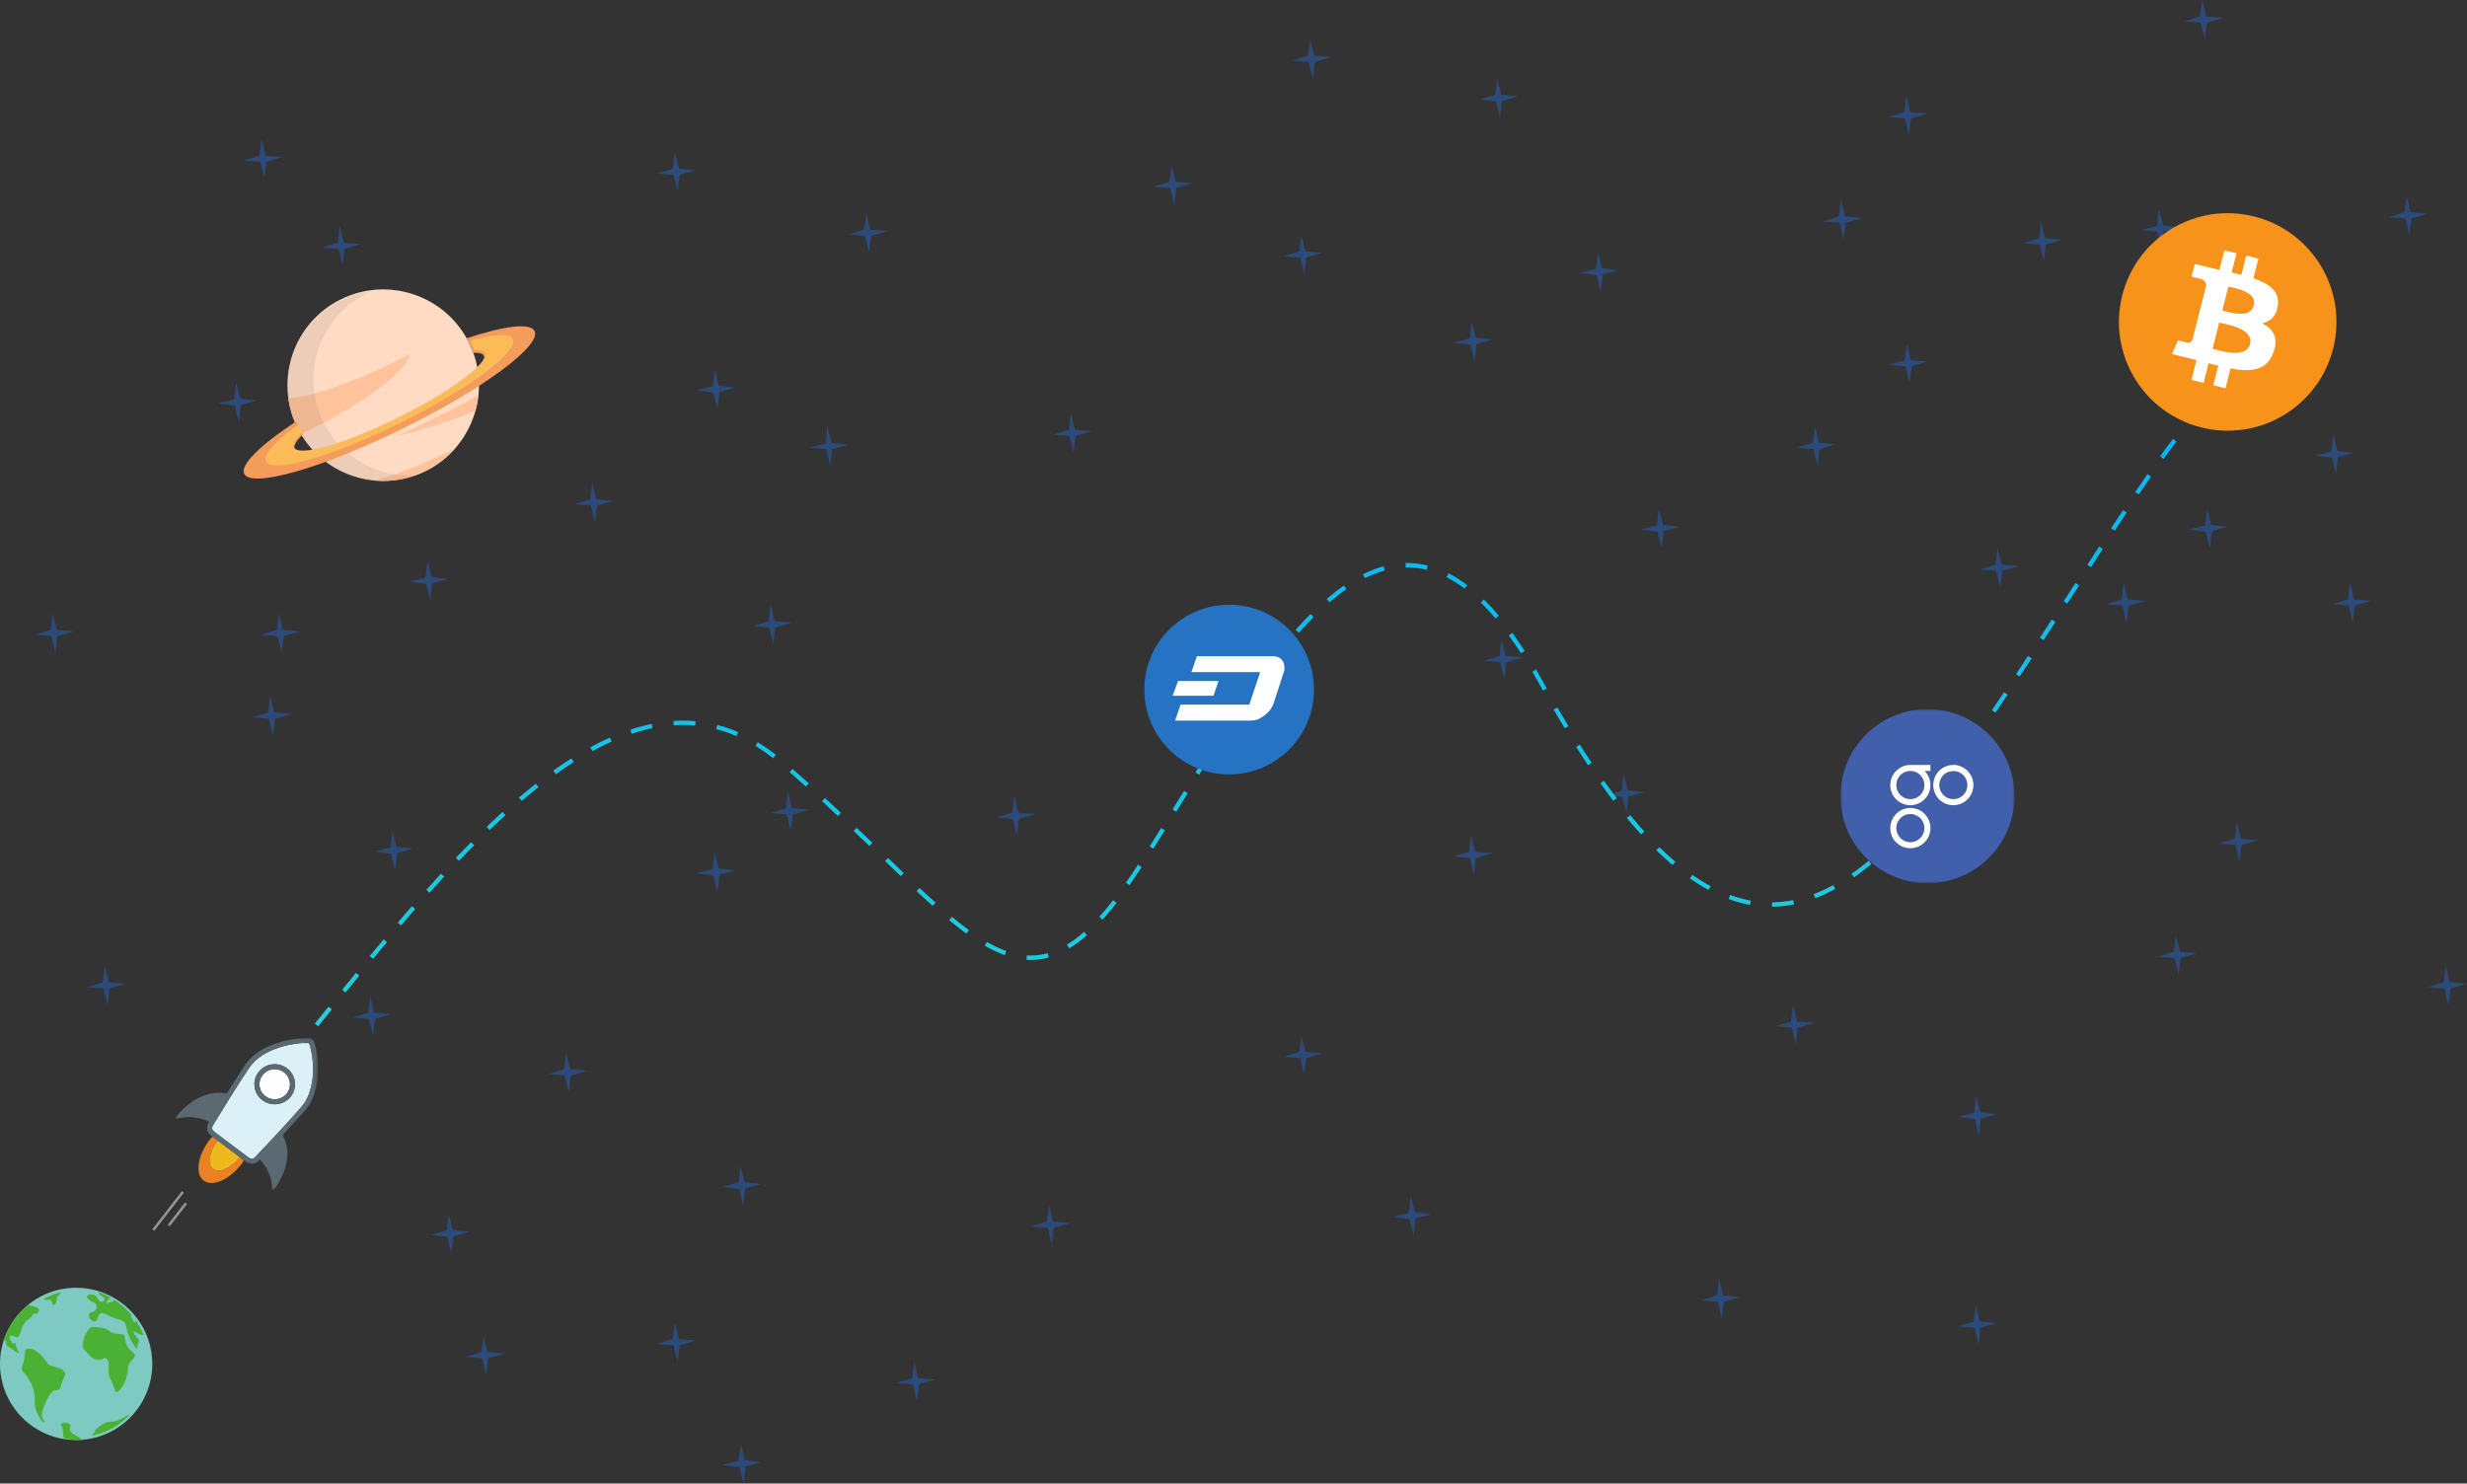 <?xml version="1.0" encoding="UTF-8"?>
<svg width="567px" height="341px" viewBox="0 0 567 341" version="1.1" xmlns="http://www.w3.org/2000/svg" xmlns:xlink="http://www.w3.org/1999/xlink">
    <rect x="0" y="0" width="567" height="341" fill="#333333" stroke="none"/>
    <!-- Generator: Sketch 49.3 (51167) - http://www.bohemiancoding.com/sketch -->
    <title>tothemoon</title>
    <desc>Created with Sketch.</desc>
    <defs>
        <linearGradient x1="50%" y1="0%" x2="50%" y2="100%" id="linearGradient-1">
            <stop stop-color="#00B0FF" offset="0%"></stop>
            <stop stop-color="#25D3D5" offset="100%"></stop>
        </linearGradient>
        <polygon id="path-2" points="0 2.75862069e-05 40 2.75862069e-05 40 40 0 40"></polygon>
        <polygon id="path-4" points="0.056 0.098 32.388 0.098 32.388 35.289 0.056 35.289"></polygon>
    </defs>
    <g id="iPad-Portrait" stroke="none" stroke-width="1" fill="none" fill-rule="evenodd">
        <g id="About-2.0" transform="translate(-726, -2125)">
            <g id="tothemoon" transform="translate(726, 2125)">
                <polygon id="Shape" fill="#2C4B7A" fill-rule="nonzero" points="454.81 261 453.879 257.211 450 256.737 453.724 255.789 454.19 252 455.121 255.632 459 256.105 455.276 257.053"></polygon>
                <polygon id="Shape" fill="#2C4B7A" fill-rule="nonzero" points="536.895 109 535.947 105.211 532 104.737 535.789 103.789 536.263 100 537.211 103.632 541 104.105 537.368 105.053"></polygon>
                <polygon id="Shape" fill="#2C4B7A" fill-rule="nonzero" points="190.895 107 189.789 103.211 186 102.895 189.789 101.947 190.105 98 191.211 101.789 195 102.263 191.211 103.211"></polygon>
                <polygon id="Shape" fill="#2C4B7A" fill-rule="nonzero" points="423.737 55 422.789 51.211 419 50.895 422.632 49.789 423.105 46 424.053 49.789 428 50.105 424.211 51.211"></polygon>
                <polygon id="Shape" fill="#2C4B7A" fill-rule="nonzero" points="512.737 70 511.789 66.211 508 65.895 511.632 64.789 512.105 61 513.053 64.789 517 65.105 513.211 66.211"></polygon>
                <polygon id="Shape" fill="#2C4B7A" fill-rule="nonzero" points="514.737 198 513.789 194.211 510 193.895 513.632 192.789 514.105 189 515.053 192.789 519 193.105 515.211 194.211"></polygon>
                <polygon id="Shape" fill="#2C4B7A" fill-rule="nonzero" points="299.737 247 298.789 243.211 295 242.895 298.632 241.789 299.105 238 300.053 241.789 304 242.105 300.211 243.211"></polygon>
                <polygon id="Shape" fill="#2C4B7A" fill-rule="nonzero" points="233.737 192 232.789 188.211 229 187.895 232.632 186.789 233.105 183 234.053 186.789 238 187.105 234.211 188.211"></polygon>
                <polygon id="Shape" fill="#2C4B7A" fill-rule="nonzero" points="338.737 201 337.789 197.211 334 196.895 337.632 195.789 338.105 192 339.053 195.789 343 196.105 339.211 197.211"></polygon>
                <polygon id="Shape" fill="#2C4B7A" fill-rule="nonzero" points="246.737 104 245.789 100.211 242 99.895 245.632 98.789 246.105 95 247.053 98.789 251 99.105 247.211 100.211"></polygon>
                <polygon id="Shape" fill="#2C4B7A" fill-rule="nonzero" points="181.737 191 180.789 187.211 177 186.895 180.632 185.789 181.105 182 182.053 185.789 186 186.105 182.211 187.211"></polygon>
                <polygon id="Shape" fill="#2C4B7A" fill-rule="nonzero" points="199.737 58 198.789 54.211 195 53.895 198.632 52.789 199.105 49 200.053 52.789 204 53.105 200.211 54.211"></polygon>
                <polygon id="Shape" fill="#2C4B7A" fill-rule="nonzero" points="299.737 63 298.789 59.211 295 58.895 298.632 57.789 299.105 54 300.053 57.789 304 58.105 300.211 59.211"></polygon>
                <polygon id="Shape" fill="#2C4B7A" fill-rule="nonzero" points="170.895 341 169.947 337.211 166 336.737 169.789 335.789 170.263 332 171.211 335.632 175 336.105 171.368 337.053"></polygon>
                <polygon id="Shape" fill="#2C4B7A" fill-rule="nonzero" points="507.895 126 506.947 122.211 503 121.737 506.789 120.789 507.263 117 508.211 120.632 512 121.105 508.368 122.053"></polygon>
                <polygon id="Shape" fill="#2C4B7A" fill-rule="nonzero" points="438.895 88 437.947 84.211 434 83.895 437.789 82.789 438.263 79 439.211 82.789 443 83.105 439.368 84.211"></polygon>
                <polygon id="Shape" fill="#2C4B7A" fill-rule="nonzero" points="469.737 60 468.789 56.211 465 55.895 468.632 54.789 469.105 51 470.053 54.789 474 55.105 470.211 56.211"></polygon>
                <polygon id="Shape" fill="#2C4B7A" fill-rule="nonzero" points="90.81 200 89.879 196.211 86 195.737 89.724 194.789 90.19 191 91.121 194.632 95 195.105 91.276 196.053"></polygon>
                <polygon id="Shape" fill="#2C4B7A" fill-rule="nonzero" points="98.895 138 97.947 134.211 94 133.737 97.789 132.789 98.263 129 99.211 132.632 103 133.105 99.368 134.053"></polygon>
                <polygon id="Shape" fill="#2C4B7A" fill-rule="nonzero" points="164.895 94 163.947 90.211 160 89.737 163.789 88.789 164.263 85 165.211 88.632 169 89.105 165.368 90.053"></polygon>
                <polygon id="Shape" fill="#2C4B7A" fill-rule="nonzero" points="164.895 205 163.947 201.211 160 200.737 163.789 199.789 164.263 196 165.211 199.632 169 200.105 165.368 201.053"></polygon>
                <polygon id="Shape" fill="#2C4B7A" fill-rule="nonzero" points="84.895 79 83.947 75.211 80 74.737 83.789 73.789 84.263 70 85.211 73.632 89 74.105 85.368 75.053"></polygon>
                <polygon id="Shape" fill="#2C4B7A" fill-rule="nonzero" points="60.737 41 59.789 37.211 56 36.895 59.632 35.789 60.105 32 61.053 35.789 65 36.105 61.211 37.211"></polygon>
                <polygon id="Shape" fill="#2C4B7A" fill-rule="nonzero" points="62.737 169 61.789 165.211 58 164.895 61.632 163.789 62.105 160 63.053 163.789 67 164.105 63.211 165.211"></polygon>
                <polygon id="Shape" fill="#2C4B7A" fill-rule="nonzero" points="111.737 316 110.789 312.211 107 311.895 110.632 310.789 111.105 307 112.053 310.789 116 311.105 112.211 312.211"></polygon>
                <polygon id="Shape" fill="#2C4B7A" fill-rule="nonzero" points="130.737 251 129.789 247.211 126 246.895 129.632 245.789 130.105 242 131.053 245.789 135 246.105 131.211 247.211"></polygon>
                <polygon id="Shape" fill="#2C4B7A" fill-rule="nonzero" points="155.737 44 154.789 40.211 151 39.895 154.632 38.789 155.105 35 156.053 38.789 160 39.105 156.211 40.211"></polygon>
                <polygon id="Shape" fill="#2C4B7A" fill-rule="nonzero" points="177.737 148 176.789 144.211 173 143.895 176.632 142.789 177.105 139 178.053 142.789 182 143.105 178.211 144.211"></polygon>
                <polygon id="Shape" fill="#2C4B7A" fill-rule="nonzero" points="210.737 322 209.789 318.211 206 317.895 209.632 316.789 210.105 313 211.053 316.789 215 317.105 211.211 318.211"></polygon>
                <polygon id="Shape" fill="#2C4B7A" fill-rule="nonzero" points="54.895 97 53.947 93.211 50 92.737 53.789 91.789 54.263 88 55.211 91.632 59 92.105 55.368 93.053"></polygon>
                <polygon id="Shape" fill="#2C4B7A" fill-rule="nonzero" points="136.737 120 135.789 116.211 132 115.895 135.632 114.789 136.105 111 137.053 114.789 141 115.105 137.211 116.211"></polygon>
                <polygon id="Shape" fill="#2C4B7A" fill-rule="nonzero" points="496.895 57 495.789 53.211 492 52.895 495.789 51.947 496.105 48 497.211 51.789 501 52.263 497.211 53.211"></polygon>
                <polygon id="Shape" fill="#2C4B7A" fill-rule="nonzero" points="562.737 231 561.789 227.211 558 226.895 561.632 225.789 562.105 222 563.053 225.789 567 226.105 563.211 227.211"></polygon>
                <polygon id="Shape" fill="#2C4B7A" fill-rule="nonzero" points="540.737 143 539.789 139.211 536 138.895 539.632 137.789 540.105 134 541.053 137.789 545 138.105 541.211 139.211"></polygon>
                <polygon id="Shape" fill="#2C4B7A" fill-rule="nonzero" points="500.737 224 499.789 220.211 496 219.895 499.632 218.789 500.105 215 501.053 218.789 505 219.105 501.211 220.211"></polygon>
                <polygon id="Shape" fill="#2C4B7A" fill-rule="nonzero" points="553.737 54 552.789 50.211 549 49.895 552.632 48.789 553.105 45 554.053 48.789 558 49.105 554.211 50.211"></polygon>
                <polygon id="Shape" fill="#2C4B7A" fill-rule="nonzero" points="488.737 143 487.789 139.211 484 138.895 487.632 137.789 488.105 134 489.053 137.789 493 138.105 489.211 139.211"></polygon>
                <polygon id="Shape" fill="#2C4B7A" fill-rule="nonzero" points="506.737 9 505.789 5.211 502 4.895 505.632 3.789 506.105 0 507.053 3.789 511 4.105 507.211 5.211"></polygon>
                <polygon id="Shape" fill="#2C4B7A" fill-rule="nonzero" points="373.81 187 372.879 183.211 369 182.737 372.724 181.789 373.19 178 374.121 181.632 378 182.105 374.276 183.053"></polygon>
                <polygon id="Shape" fill="#2C4B7A" fill-rule="nonzero" points="381.895 126 380.947 122.211 377 121.737 380.789 120.789 381.263 117 382.211 120.632 386 121.105 382.368 122.053"></polygon>
                <polygon id="Shape" fill="#2C4B7A" fill-rule="nonzero" points="270.895 164 269.947 160.211 266 159.737 269.789 158.789 270.263 155 271.211 158.632 275 159.105 271.368 160.053"></polygon>
                <polygon id="Shape" fill="#2C4B7A" fill-rule="nonzero" points="447.895 191 446.947 187.211 443 186.737 446.789 185.789 447.263 182 448.211 185.632 452 186.105 448.368 187.053"></polygon>
                <polygon id="Shape" fill="#2C4B7A" fill-rule="nonzero" points="367.895 67 366.947 63.211 363 62.737 366.789 61.789 367.263 58 368.211 61.632 372 62.105 368.368 63.053"></polygon>
                <polygon id="Shape" fill="#2C4B7A" fill-rule="nonzero" points="344.737 27 343.789 23.211 340 22.895 343.632 21.789 344.105 18 345.053 21.789 349 22.105 345.211 23.211"></polygon>
                <polygon id="Shape" fill="#2C4B7A" fill-rule="nonzero" points="345.737 156 344.789 152.211 341 151.895 344.632 150.789 345.105 147 346.053 150.789 350 151.105 346.211 152.211"></polygon>
                <polygon id="Shape" fill="#2C4B7A" fill-rule="nonzero" points="241.737 286 240.789 282.211 237 281.895 240.632 280.789 241.105 277 242.053 280.789 246 281.105 242.211 282.211"></polygon>
                <polygon id="Shape" fill="#2C4B7A" fill-rule="nonzero" points="103.737 288 102.789 284.211 99 283.895 102.632 282.789 103.105 279 104.053 282.789 108 283.105 104.211 284.211"></polygon>
                <polygon id="Shape" fill="#2C4B7A" fill-rule="nonzero" points="85.737 238 84.789 234.211 81 233.895 84.632 232.789 85.105 229 86.053 232.789 90 233.105 86.211 234.211"></polygon>
                <polygon id="Shape" fill="#2C4B7A" fill-rule="nonzero" points="64.737 150 63.789 146.211 60 145.895 63.632 144.789 64.105 141 65.053 144.789 69 145.105 65.211 146.211"></polygon>
                <polygon id="Shape" fill="#2C4B7A" fill-rule="nonzero" points="24.737 231 23.789 227.211 20 226.895 23.632 225.789 24.105 222 25.053 225.789 29 226.105 25.211 227.211"></polygon>
                <polygon id="Shape" fill="#2C4B7A" fill-rule="nonzero" points="395.737 303 394.789 299.211 391 298.895 394.632 297.789 395.105 294 396.053 297.789 400 298.105 396.211 299.211"></polygon>
                <polygon id="Shape" fill="#2C4B7A" fill-rule="nonzero" points="412.737 240 411.789 236.211 408 235.895 411.632 234.789 412.105 231 413.053 234.789 417 235.105 413.211 236.211"></polygon>
                <polygon id="Shape" fill="#2C4B7A" fill-rule="nonzero" points="78.737 61 77.789 57.211 74 56.895 77.632 55.789 78.105 52 79.053 55.789 83 56.105 79.211 57.211"></polygon>
                <polygon id="Shape" fill="#2C4B7A" fill-rule="nonzero" points="12.737 150 11.789 146.211 8 145.895 11.632 144.789 12.105 141 13.053 144.789 17 145.105 13.211 146.211"></polygon>
                <polygon id="Shape" fill="#2C4B7A" fill-rule="nonzero" points="438.737 31 437.789 27.211 434 26.895 437.632 25.789 438.105 22 439.053 25.789 443 26.105 439.211 27.211"></polygon>
                <polygon id="Shape" fill="#2C4B7A" fill-rule="nonzero" points="459.737 135 458.789 131.211 455 130.895 458.632 129.789 459.105 126 460.053 129.789 464 130.105 460.211 131.211"></polygon>
                <polygon id="Shape" fill="#2C4B7A" fill-rule="nonzero" points="454.737 309 453.789 305.211 450 304.895 453.632 303.789 454.105 300 455.053 303.789 459 304.105 455.211 305.211"></polygon>
                <polygon id="Shape" fill="#2C4B7A" fill-rule="nonzero" points="155.737 313 154.789 309.211 151 308.895 154.632 307.789 155.105 304 156.053 307.789 160 308.105 156.211 309.211"></polygon>
                <polygon id="Shape" fill="#2C4B7A" fill-rule="nonzero" points="170.81 277 169.879 273.276 166 272.81 169.724 271.879 170.19 268 171.121 271.724 175 272.19 171.276 273.121"></polygon>
                <polygon id="Shape" fill="#2C4B7A" fill-rule="nonzero" points="324.895 284 323.947 280.211 320 279.737 323.789 278.789 324.263 275 325.211 278.632 329 279.105 325.368 280.053"></polygon>
                <polygon id="Shape" fill="#2C4B7A" fill-rule="nonzero" points="338.895 83 337.947 79.211 334 78.737 337.789 77.789 338.263 74 339.211 77.632 343 78.105 339.368 79.053"></polygon>
                <polygon id="Shape" fill="#2C4B7A" fill-rule="nonzero" points="269.895 47 268.947 43.211 265 42.895 268.789 41.789 269.263 38 270.211 41.789 274 42.105 270.368 43.211"></polygon>
                <polygon id="Shape" fill="#2C4B7A" fill-rule="nonzero" points="301.737 18 300.789 14.211 297 13.895 300.632 12.789 301.105 9 302.053 12.789 306 13.105 302.211 14.211"></polygon>
                <polygon id="Shape" fill="#2C4B7A" fill-rule="nonzero" points="417.737 107 416.789 103.211 413 102.895 416.632 101.789 417.105 98 418.053 101.789 422 102.105 418.211 103.211"></polygon>
                <g id="Jupiter" transform="translate(56, 59)" fill-rule="nonzero">
                    <g id="Group" transform="translate(2, 0)">
                        <ellipse id="Oval" fill="#FFDBC4" transform="translate(30.073, 29.536) rotate(-26.327) translate(-30.073, -29.536) " cx="30.073" cy="29.536" rx="22.005" ry="22.005"></ellipse>
                        <path d="M8.277,32.618 C8.59,34.885 9.276,37.138 10.351,39.301 C10.589,39.793 10.858,40.271 11.141,40.733 C18.153,37.824 35.95,27.411 36.1,22.28 C32.877,24.502 17.377,31.693 8.277,32.618 Z" id="Shape" fill="#FFC39C"></path>
                        <path d="M51.958,31.842 C46.259,35.035 33.802,41.047 33.549,41.196 C35.115,40.793 43.902,38.511 51.271,35.437 C51.6,34.259 51.823,33.065 51.958,31.842 Z" id="Shape" fill="#FFC39C"></path>
                        <path d="M39.829,49.267 C42.425,47.984 44.648,46.253 46.453,44.224 C42.693,45.985 33.638,50.162 28.059,51.459 C31.982,51.818 36.055,51.131 39.829,49.267 Z" id="Shape" fill="#FFC39C"></path>
                    </g>
                    <path d="M18.347,38.018 C12.939,27.088 17.418,13.839 28.355,8.419 C28.655,8.269 28.954,8.135 29.254,8 C26.902,8.299 24.55,8.988 22.302,10.111 C11.366,15.516 6.886,28.765 12.294,39.709 C17.553,50.339 30.243,54.86 41,50.129 C31.906,51.312 22.647,46.701 18.347,38.018 Z" id="Shape" fill="#48484A" opacity="0.1"></path>
                    <g id="Group-4" transform="translate(0, 16)">
                        <path d="M51.213,2.768 C51.213,2.783 52.203,4.488 52.75,6.104 C54.095,6.03 54.967,6.251 55.233,6.795 C56.312,8.969 47.459,15.523 35.444,21.43 C23.429,27.336 12.819,30.363 11.74,28.189 C11.385,27.469 12.109,26.278 13.661,24.809 C13.661,24.809 13.661,24.809 13.661,24.809 C13.661,24.809 12.612,23.09 12.124,21.826 C3.937,27.204 -0.896,31.847 0.139,33.919 C1.794,37.255 18.08,32.611 36.508,23.545 C54.937,14.479 68.519,4.429 66.863,1.093 C65.858,-0.89 59.799,-0.082 51.213,2.768 Z" id="Shape" fill="#F49C5C"></path>
                        <path d="M52.046,3.303 C52.374,3.945 52.613,4.601 52.926,5.422 C54.282,5.348 55.161,5.572 55.429,6.124 C56.517,8.334 47.59,14.992 35.474,20.993 C23.357,26.995 12.656,30.07 11.568,27.861 C11.211,27.129 11.941,25.92 13.506,24.427 C13.506,24.427 13.506,24.427 13.506,24.427 C13.506,24.427 12.969,23.501 12.507,22.606 C7.291,26.368 4.37,29.548 5.115,31.07 C6.531,33.937 20.376,29.951 36.055,22.188 C51.733,14.41 63.299,5.796 61.883,2.929 C61.197,1.511 57.471,1.78 52.046,3.303 Z" id="Shape" fill="#FABB58"></path>
                    </g>
                </g>
                <path d="M60,251 C92.893,212.724 139.573,140.838 179.574,175.17 C222.83,212.296 234.491,241.191 261.331,199.998 C288.171,158.804 318.593,92.034 354.33,157.179 C390.067,222.324 417.801,220.734 450.152,175.17 C482.502,129.607 510.083,76.123 518,90.334" id="Curve" stroke="url(#linearGradient-1)" stroke-dasharray="5"></path>
                <g id="BTC" transform="translate(487, 49)">
                    <g id="btc">
                        <path d="M49.251,31.05 C45.914,44.442 32.346,52.593 18.95,49.251 C5.554,45.909 -2.593,32.347 0.75,18.954 C4.092,5.561 17.653,-2.593 31.046,0.749 C44.439,4.092 52.593,17.654 49.251,31.05 Z" id="Shape" fill="#F7931A" fill-rule="nonzero"></path>
                        <path d="M36.522,21.282 C37.029,17.951 34.446,16.16 30.914,14.965 L32.061,10.452 L29.263,9.768 L28.146,14.162 C27.411,13.982 26.656,13.811 25.905,13.644 L27.027,9.221 L24.232,8.537 L23.088,13.048 L17.447,11.675 L16.702,14.61 C16.702,14.61 18.778,15.077 18.734,15.106 C19.867,15.384 20.072,16.12 20.038,16.704 L16.899,29.066 C16.76,29.404 16.409,29.911 15.617,29.717 C15.645,29.757 13.584,29.217 13.584,29.217 L12.195,32.366 L17.829,33.763 L16.671,38.328 L19.465,39.013 L20.612,34.496 C21.376,34.7 22.116,34.887 22.84,35.064 L21.697,39.559 L24.495,40.244 L25.653,35.687 C30.423,36.574 34.01,36.216 35.517,31.982 C36.734,28.571 35.458,26.603 32.948,25.319 C34.776,24.904 36.152,23.723 36.519,21.284 M30.129,30.085 C29.262,33.496 23.416,31.653 21.519,31.189 L23.055,25.142 C24.951,25.607 31.031,26.527 30.13,30.084 M30.996,21.234 C30.208,24.339 25.34,22.761 23.76,22.374 L25.151,16.888 C26.731,17.275 31.817,17.997 30.994,21.234" id="Shape" fill="#FFFFFF" fill-rule="nonzero"></path>
                    </g>
                </g>
                <g id="DASH" transform="translate(263, 139)">
                    <g id="dash">
                        <circle id="Oval" fill="#2573C2" fill-rule="nonzero" cx="19.5" cy="19.5" r="19.5"></circle>
                        <g id="Group" transform="translate(6.5, 11.818)" fill="#FFFFFF" fill-rule="nonzero">
                            <path d="M25.696,2.358 C25.669,1.928 25.54,1.51 25.319,1.137 C25.122,0.753 24.772,0.453 24.364,0.3 C23.947,0.097 23.485,-0.002 23.019,0.012 L5.577,0.012 L4.327,3.672 L20.131,3.672 L17.635,11.154 L1.835,11.154 L0.586,14.814 L18.111,14.814 C18.633,14.8 19.149,14.702 19.639,14.526 C20.131,14.254 20.693,13.977 21.168,13.593 C21.633,13.235 22.052,12.825 22.418,12.372 C22.721,11.927 22.979,11.455 23.188,10.962 L25.503,3.849 C25.714,3.381 25.781,2.863 25.696,2.358 Z" id="Shape"></path>
                            <polygon id="Shape" points="10.557 5.715 1.258 5.715 0.008 9.099 9.401 9.099"></polygon>
                        </g>
                    </g>
                </g>
                <g id="OMG" transform="translate(423, 163)">
                    <g id="Page-1">
                        <path d="M16.064,14.22 C14.283,14.22 12.84,15.667 12.84,17.453 C12.84,19.239 14.283,20.686 16.064,20.686 C17.845,20.686 19.288,19.239 19.288,17.453 L19.288,17.454 L19.29,17.454 C19.287,15.668 17.844,14.22 16.064,14.22" id="Fill-1" fill="#415FAB"></path>
                        <path d="M25.941,14.221 C24.16,14.221 22.717,15.669 22.717,17.455 C22.717,19.241 24.161,20.688 25.941,20.688 L25.941,20.688 C27.72,20.685 29.163,19.24 29.166,17.455 C29.166,15.669 27.723,14.221 25.941,14.221" id="Fill-3" fill="#415FAB"></path>
                        <g id="Group-7">
                            <mask id="mask-3" fill="white">
                                <use xlink:href="#path-2"></use>
                            </mask>
                            <g id="Clip-6"></g>
                            <path d="M25.941,22.091 C23.387,22.091 21.316,20.015 21.316,17.453 C21.316,14.892 23.387,12.815 25.941,12.815 L25.941,12.815 C28.496,12.815 30.566,14.892 30.566,17.453 C30.566,20.015 28.495,22.091 25.941,22.091 M20.331,19.251 C19.339,21.612 16.621,22.722 14.26,21.73 C12.233,20.871 11.089,18.697 11.526,16.533 C11.964,14.369 13.862,12.814 16.064,12.815 L20.688,12.815 L20.688,14.218 L19.376,14.218 C20.676,15.551 21.052,17.534 20.331,19.251 M16.064,31.985 C13.51,31.985 11.439,29.908 11.439,27.347 C11.439,24.785 13.51,22.709 16.064,22.709 L16.064,22.709 C18.618,22.709 20.689,24.785 20.689,27.347 C20.689,29.908 18.618,31.985 16.064,31.985 M20,2.75862069e-05 C8.954,2.75862069e-05 -2.75862069e-05,8.954 -2.75862069e-05,20 C-2.75862069e-05,31.046 8.954,40 20,40 C31.046,40 40,31.046 40,20 C40,8.954 31.046,2.75862069e-05 20,2.75862069e-05" id="Fill-5" fill="#415FAB" mask="url(#mask-3)"></path>
                        </g>
                        <path d="M16.064,24.115 C14.283,24.115 12.84,25.563 12.84,27.349 C12.84,29.135 14.284,30.582 16.064,30.582 C17.844,30.58 19.286,29.133 19.288,27.349 C19.288,25.563 17.844,24.115 16.064,24.115" id="Fill-8" fill="#415FAB"></path>
                        <path d="M25.941,20.688 L25.941,20.688 C24.161,20.688 22.717,19.241 22.717,17.455 C22.717,15.669 24.16,14.221 25.941,14.221 C27.723,14.221 29.166,15.669 29.166,17.455 C29.163,19.24 27.72,20.685 25.941,20.688 M25.941,12.815 L25.941,12.815 C23.387,12.815 21.316,14.891 21.316,17.453 C21.316,20.015 23.387,22.091 25.941,22.091 C28.495,22.091 30.566,20.015 30.566,17.453 C30.566,14.891 28.496,12.815 25.941,12.815" id="Fill-10" fill="#FEFEFE"></path>
                        <path d="M16.064,30.582 C14.284,30.582 12.84,29.134 12.84,27.349 C12.84,25.563 14.283,24.115 16.064,24.115 C17.844,24.115 19.288,25.563 19.288,27.349 C19.286,29.133 17.844,30.58 16.064,30.582 M16.064,22.709 L16.064,22.709 C13.51,22.709 11.439,24.785 11.439,27.347 C11.439,29.909 13.51,31.985 16.064,31.985 C18.619,31.985 20.689,29.909 20.689,27.347 C20.689,24.785 18.619,22.709 16.064,22.709" id="Fill-12" fill="#FEFEFE"></path>
                        <path d="M19.288,17.454 L19.288,17.453 C19.288,19.239 17.845,20.686 16.064,20.686 C14.283,20.686 12.84,19.239 12.84,17.453 C12.84,15.667 14.283,14.22 16.064,14.22 C17.845,14.22 19.287,15.668 19.29,17.454 L19.288,17.454 Z M20.688,14.218 L20.688,12.815 L16.064,12.815 C13.862,12.813 11.964,14.368 11.526,16.533 C11.089,18.697 12.233,20.87 14.26,21.73 C16.621,22.722 19.34,21.612 20.331,19.25 C21.053,17.533 20.676,15.551 19.376,14.218 L20.688,14.218 Z" id="Fill-14" fill="#FEFEFE"></path>
                    </g>
                </g>
                <g id="XLM" transform="translate(54.291, 260.632) rotate(2) translate(-54.291, -260.632) translate(35.791, 237.632)">
                    <g id="Page-1">
                        <path d="M19.542,28.335 C19.533,28.347 19.526,28.36 19.517,28.371 C19.492,28.406 19.463,28.437 19.436,28.47 C17.559,30.973 14.923,32.212 13.496,31.238 C12.067,30.264 12.384,27.442 14.184,24.886 C14.208,24.852 14.228,24.815 14.254,24.78 C14.275,24.751 14.297,24.723 14.319,24.695 L13.213,23.924 C13.17,23.894 13.127,23.863 13.085,23.833 C12.845,24.05 12.625,24.296 12.43,24.571 C12.394,24.622 12.364,24.674 12.331,24.726 C9.776,28.442 9.347,32.556 11.398,33.989 C13.448,35.423 17.209,33.634 19.875,29.998 C19.913,29.95 19.953,29.905 19.989,29.854 C20.186,29.576 20.346,29.285 20.473,28.984 C20.459,28.975 20.445,28.965 20.431,28.955 C20.241,28.823 19.93,28.606 19.542,28.335" id="Fill-1" fill="#EB8123"></path>
                        <path d="M14.184,24.886 C12.384,27.442 12.067,30.264 13.496,31.238 C14.923,32.212 17.558,30.973 19.436,28.47 C19.463,28.437 19.492,28.406 19.517,28.371 C19.526,28.359 19.534,28.347 19.542,28.335 C19.102,28.029 18.564,27.654 17.988,27.252 L14.319,24.695 C14.297,24.723 14.275,24.751 14.254,24.78 C14.228,24.815 14.208,24.851 14.184,24.886" id="Fill-3" fill="#ECBA1D"></path>
                        <path d="M36.723,6.517 C36.517,3.773 35.844,1.574 35.521,1.05 C35.988,1.94 36.394,3.872 36.568,5.108 C36.627,5.527 36.682,6.002 36.723,6.517" id="Fill-5" fill="#DBF0F7"></path>
                        <path d="M30.76,13.938 C30.133,14.815 29.237,15.436 28.201,15.72 C28.195,15.721 28.189,15.723 28.183,15.724 C28.039,15.763 27.892,15.796 27.742,15.821 C27.473,15.867 27.202,15.89 26.934,15.89 C25.98,15.89 25.05,15.602 24.255,15.049 C22.151,13.587 21.645,10.711 23.126,8.638 C23.753,7.76 24.651,7.138 25.686,6.855 C25.69,6.854 25.694,6.853 25.699,6.852 C25.844,6.813 25.993,6.78 26.143,6.754 C27.373,6.543 28.611,6.818 29.631,7.527 C31.736,8.989 32.243,11.865 30.76,13.938 M35.619,7.276 C35.481,4.413 34.788,2.136 34.513,1.579 C34.403,1.565 34.25,1.556 34.058,1.556 C31.765,1.556 24.024,2.705 20.891,7.804 C17.906,12.663 15.201,17.466 13.901,19.774 C13.543,20.408 13.285,20.867 13.141,21.114 C12.979,21.393 12.883,21.615 12.883,21.824 C12.896,21.944 12.929,22.059 12.98,22.172 C13.114,22.41 13.397,22.664 13.877,22.999 L18.652,26.327 C19.737,27.083 20.69,27.748 21.095,28.03 C22.226,28.819 22.562,28.745 23.13,28.084 C23.317,27.866 23.666,27.471 24.149,26.924 C25.907,24.936 29.565,20.798 33.182,16.379 C35.428,13.637 35.747,9.915 35.619,7.276" id="Fill-7" fill="#DBF0F7"></path>
                        <g id="Group-11" transform="translate(4.405, 0.336)">
                            <mask id="mask-5" fill="white">
                                <use xlink:href="#path-4"></use>
                            </mask>
                            <g id="Clip-10"></g>
                            <path d="M19.744,26.588 C19.261,27.135 18.912,27.529 18.725,27.747 C18.157,28.409 17.821,28.482 16.69,27.694 C16.285,27.411 15.332,26.747 14.247,25.991 L9.473,22.663 C8.993,22.328 8.71,22.074 8.575,21.835 C8.509,21.719 8.478,21.605 8.478,21.488 C8.478,21.279 8.574,21.057 8.737,20.778 C8.881,20.531 9.139,20.072 9.496,19.438 C10.796,17.13 13.501,12.327 16.486,7.468 C19.619,2.369 27.36,1.22 29.653,1.22 C29.845,1.22 29.998,1.228 30.108,1.243 C30.383,1.8 31.077,4.077 31.215,6.94 C31.342,9.579 31.023,13.301 28.777,16.043 C25.161,20.461 21.502,24.599 19.744,26.588 M32.318,6.181 C32.277,5.666 32.222,5.191 32.163,4.772 C31.989,3.535 31.583,1.604 31.115,0.713 C31.045,0.579 30.973,0.468 30.901,0.387 C30.87,0.351 30.834,0.318 30.794,0.29 C30.202,-0.123 27.594,0.212 26.089,0.52 C23.236,1.103 18.067,2.706 15.502,6.881 C14.097,9.169 12.753,11.444 11.588,13.453 C8.576,13.024 4.397,13.818 0.228,19.085 C0.012,19.358 -0.094,19.769 0.491,19.59 C1.829,19.18 4.527,18.717 7.807,20.095 C7.783,20.139 7.759,20.179 7.739,20.214 C6.776,21.868 7.683,22.782 8.68,23.496 C8.723,23.527 8.765,23.557 8.808,23.587 L9.914,24.359 L13.583,26.915 C14.159,27.317 14.697,27.693 15.137,27.999 C15.525,28.269 15.836,28.486 16.027,28.619 C16.04,28.629 16.054,28.638 16.068,28.648 C16.636,29.041 17.257,29.403 17.914,29.403 C18.454,29.403 19.021,29.157 19.603,28.479 C19.643,28.432 19.694,28.374 19.751,28.309 C22.24,30.878 22.712,33.545 22.772,34.919 C22.797,35.513 23.153,35.28 23.339,34.993 C27.032,29.307 26.267,25.167 24.779,22.568 C26.288,20.817 27.984,18.817 29.672,16.754 C32.318,13.523 32.554,9.162 32.318,6.181" id="Fill-9" fill="#5B6A72" mask="url(#mask-5)"></path>
                        </g>
                        <path d="M28.966,8.456 C28.367,8.04 27.667,7.823 26.948,7.823 C26.747,7.823 26.544,7.84 26.341,7.874 C25.416,8.033 24.61,8.536 24.07,9.292 C22.955,10.853 23.336,13.019 24.92,14.12 C25.687,14.653 26.62,14.859 27.545,14.701 C28.469,14.543 29.276,14.04 29.816,13.284 C30.932,11.722 30.551,9.557 28.966,8.456" id="Fill-12" fill="#FEFEFE"></path>
                        <path d="M29.816,13.283 C29.276,14.039 28.469,14.543 27.545,14.701 C26.62,14.859 25.687,14.652 24.92,14.12 C23.336,13.019 22.955,10.854 24.07,9.292 C24.61,8.536 25.417,8.032 26.34,7.874 C26.543,7.84 26.747,7.823 26.948,7.823 C27.667,7.823 28.367,8.04 28.966,8.456 C30.551,9.557 30.932,11.722 29.816,13.283 M29.631,7.526 C28.611,6.818 27.372,6.543 26.143,6.754 C25.992,6.78 25.844,6.813 25.699,6.852 C25.695,6.853 25.69,6.854 25.686,6.855 C24.65,7.138 23.753,7.76 23.126,8.638 C21.645,10.711 22.151,13.588 24.255,15.049 C25.051,15.602 25.98,15.89 26.934,15.89 C27.202,15.89 27.473,15.868 27.742,15.822 C27.892,15.796 28.039,15.763 28.183,15.724 C28.19,15.723 28.195,15.721 28.201,15.72 C29.237,15.436 30.133,14.815 30.76,13.938 C32.243,11.865 31.736,8.989 29.631,7.526" id="Fill-14" fill="#5B6A72"></path>
                        <polygon id="Fill-16" fill="#969696" points="6.482 36.587 8.80952381e-05 45.573 0.471 45.902 6.952 36.917"></polygon>
                        <polygon id="Fill-18" fill="#969696" points="3.509 44.421 3.979 44.751 7.767 39.501 7.296 39.171"></polygon>
                    </g>
                </g>
                <g id="Earth" transform="translate(0, 296)" fill-rule="nonzero">
                    <path d="M35,17.5 C35,27.168 27.168,35 17.5,35 C7.832,35 0,27.168 0,17.5 C0,7.832 7.832,0 17.5,0 C27.107,-8.69545306e-15 35,7.832 35,17.5" id="Shape" fill="#7EC9C1"></path>
                    <path d="M6.555,14.024 C6.555,14.024 7.992,13.721 9.742,15.841 C11.493,17.96 10.993,17.779 12.555,18.142 C14.118,18.505 15.305,19.293 14.93,20.019 C14.618,20.746 14.18,22.018 13.868,22.987 C13.555,23.956 12.618,23.229 12.118,23.774 C11.618,24.319 11.18,24.683 10.368,26.621 C9.555,28.619 9.367,29.528 9.93,30.254 C10.493,30.981 10.117,31.344 9.555,30.557 C8.992,29.709 7.867,28.135 7.992,26.015 C8.117,23.895 7.305,22.139 6.305,20.504 C5.305,18.929 4.555,19.414 5.305,17.415 C5.93,15.417 5.367,13.782 6.555,14.024" id="Shape" fill="#4BB134"></path>
                    <path d="M1,11.86 C1.23,12.212 1.46,12.564 1.46,12.857 C1.46,13.737 1.576,13.15 2.439,13.854 C3.302,14.558 4.281,15.144 4.338,14.968 C4.338,14.968 3.647,13.561 3.532,12.798 C3.36,11.977 3.475,13.502 2.669,12.446 C1.921,11.391 2.209,10.569 3.245,11.156 C4.281,11.742 4.396,11.156 4.971,9.455 C5.547,7.754 6.583,7.226 7.043,6.874 C7.504,6.522 7.561,5.76 7.906,5.994 C8.309,6.229 9,5.642 9,5.114 C9,4.645 7.906,4.235 6.468,4 C3.935,5.936 2.036,8.692 1,11.86" id="Shape" fill="#4AB134"></path>
                    <path d="M23.933,16.185 C23.933,16.185 22.251,17.333 20.744,15.702 C19.237,14.072 19.063,14.132 19.005,13.287 C18.947,12.442 19.411,11.113 19.701,10.691 C19.933,10.268 20.512,9 21.266,9 C22.02,9 24.396,9.121 25.092,9.906 C25.788,10.63 27.527,10.63 28.223,10.691 C28.918,10.751 28.513,12.562 29.498,13.83 C30.484,15.098 31.759,15.038 30.426,16.548 C29.092,17.997 29.614,17.816 29.266,19.869 C28.918,21.922 27.469,23.793 26.889,23.975 C26.31,24.156 26.541,23.371 25.672,21.62 C24.802,19.869 24.918,19.687 24.976,18.178 C25.092,16.668 24.339,15.944 23.933,16.185" id="Shape" fill="#4BB134"></path>
                    <path d="M31.208,13.786 C31.626,14.397 31.447,13.602 31.805,12.623 C32.164,11.645 31.268,11.522 30.79,10.421 C30.312,9.32 31.805,10.91 32.761,10.849 C32.881,10.849 32.94,10.788 33,10.788 C32.462,9.565 31.805,8.402 31.089,7.362 C31.148,7.974 31.148,8.341 30.67,7.729 C30.252,7.179 30.133,6.689 30.133,6.139 C28.998,4.793 27.684,3.692 26.191,2.713 C26.131,2.958 25.952,3.202 25.653,3.264 C24.638,3.447 24.16,3.814 24.578,3.141 C24.817,2.774 25.235,2.529 25.414,2.224 C24.518,1.734 23.622,1.367 22.666,1 C22.607,1.245 22.726,1.551 23.085,1.734 C24.1,2.224 24.399,2.896 23.503,3.202 C22.607,3.447 22.487,2.04 21.711,1.673 C20.934,1.306 19.441,1.673 20.217,2.529 C20.994,3.447 22.129,3.202 22.248,4.303 C22.368,5.343 20.994,5.711 20.695,5.711 C20.456,5.711 20.456,6.873 20.456,6.873 C20.456,6.873 21.591,8.341 22.189,7.485 C22.786,6.628 22.487,4.976 24.877,6.322 C27.266,7.668 28.281,7.056 28.819,8.341 C29.297,9.687 29.117,10.238 29.834,11.4 C29.715,11.522 30.79,13.235 31.208,13.786" id="Shape" fill="#4BB134"></path>
                    <path d="M10,2.582 C10.364,2.719 10.788,2.857 11.212,2.788 C12.061,2.513 11.818,3.407 12.061,3.819 C12.242,4.301 12.848,3.75 12.97,2.994 C13.091,2.238 13.152,2.031 13.697,1.481 C13.879,1.275 13.939,1.138 14,1 C12.545,1.344 11.212,1.894 10,2.582" id="Shape" fill="#4AB134"></path>
                    <path d="M19,35 C18.551,34.656 17.909,34.173 17.074,33.76 C15.148,32.658 16.689,31.969 15.983,31.349 C15.341,30.73 13.672,31.005 14.057,31.625 C14.442,32.314 14.506,32.451 14.506,33.76 C14.506,34.173 14.635,34.449 14.763,34.656 C15.854,34.862 16.882,35 18.037,35 C18.358,35 18.679,35 19,35" id="Shape" fill="#4BB134"></path>
                    <path d="M30,29 C28.948,29.422 27.195,30.687 26.143,30.747 C24.506,30.867 24.214,30.867 22.695,32.012 C21.175,33.157 22.286,32.855 21.468,33.518 C21.292,33.699 21.117,33.819 21,34 C24.506,33.337 27.662,31.53 30,29" id="Shape" fill="#4BB134"></path>
                </g>
            </g>
        </g>
    </g>
</svg>